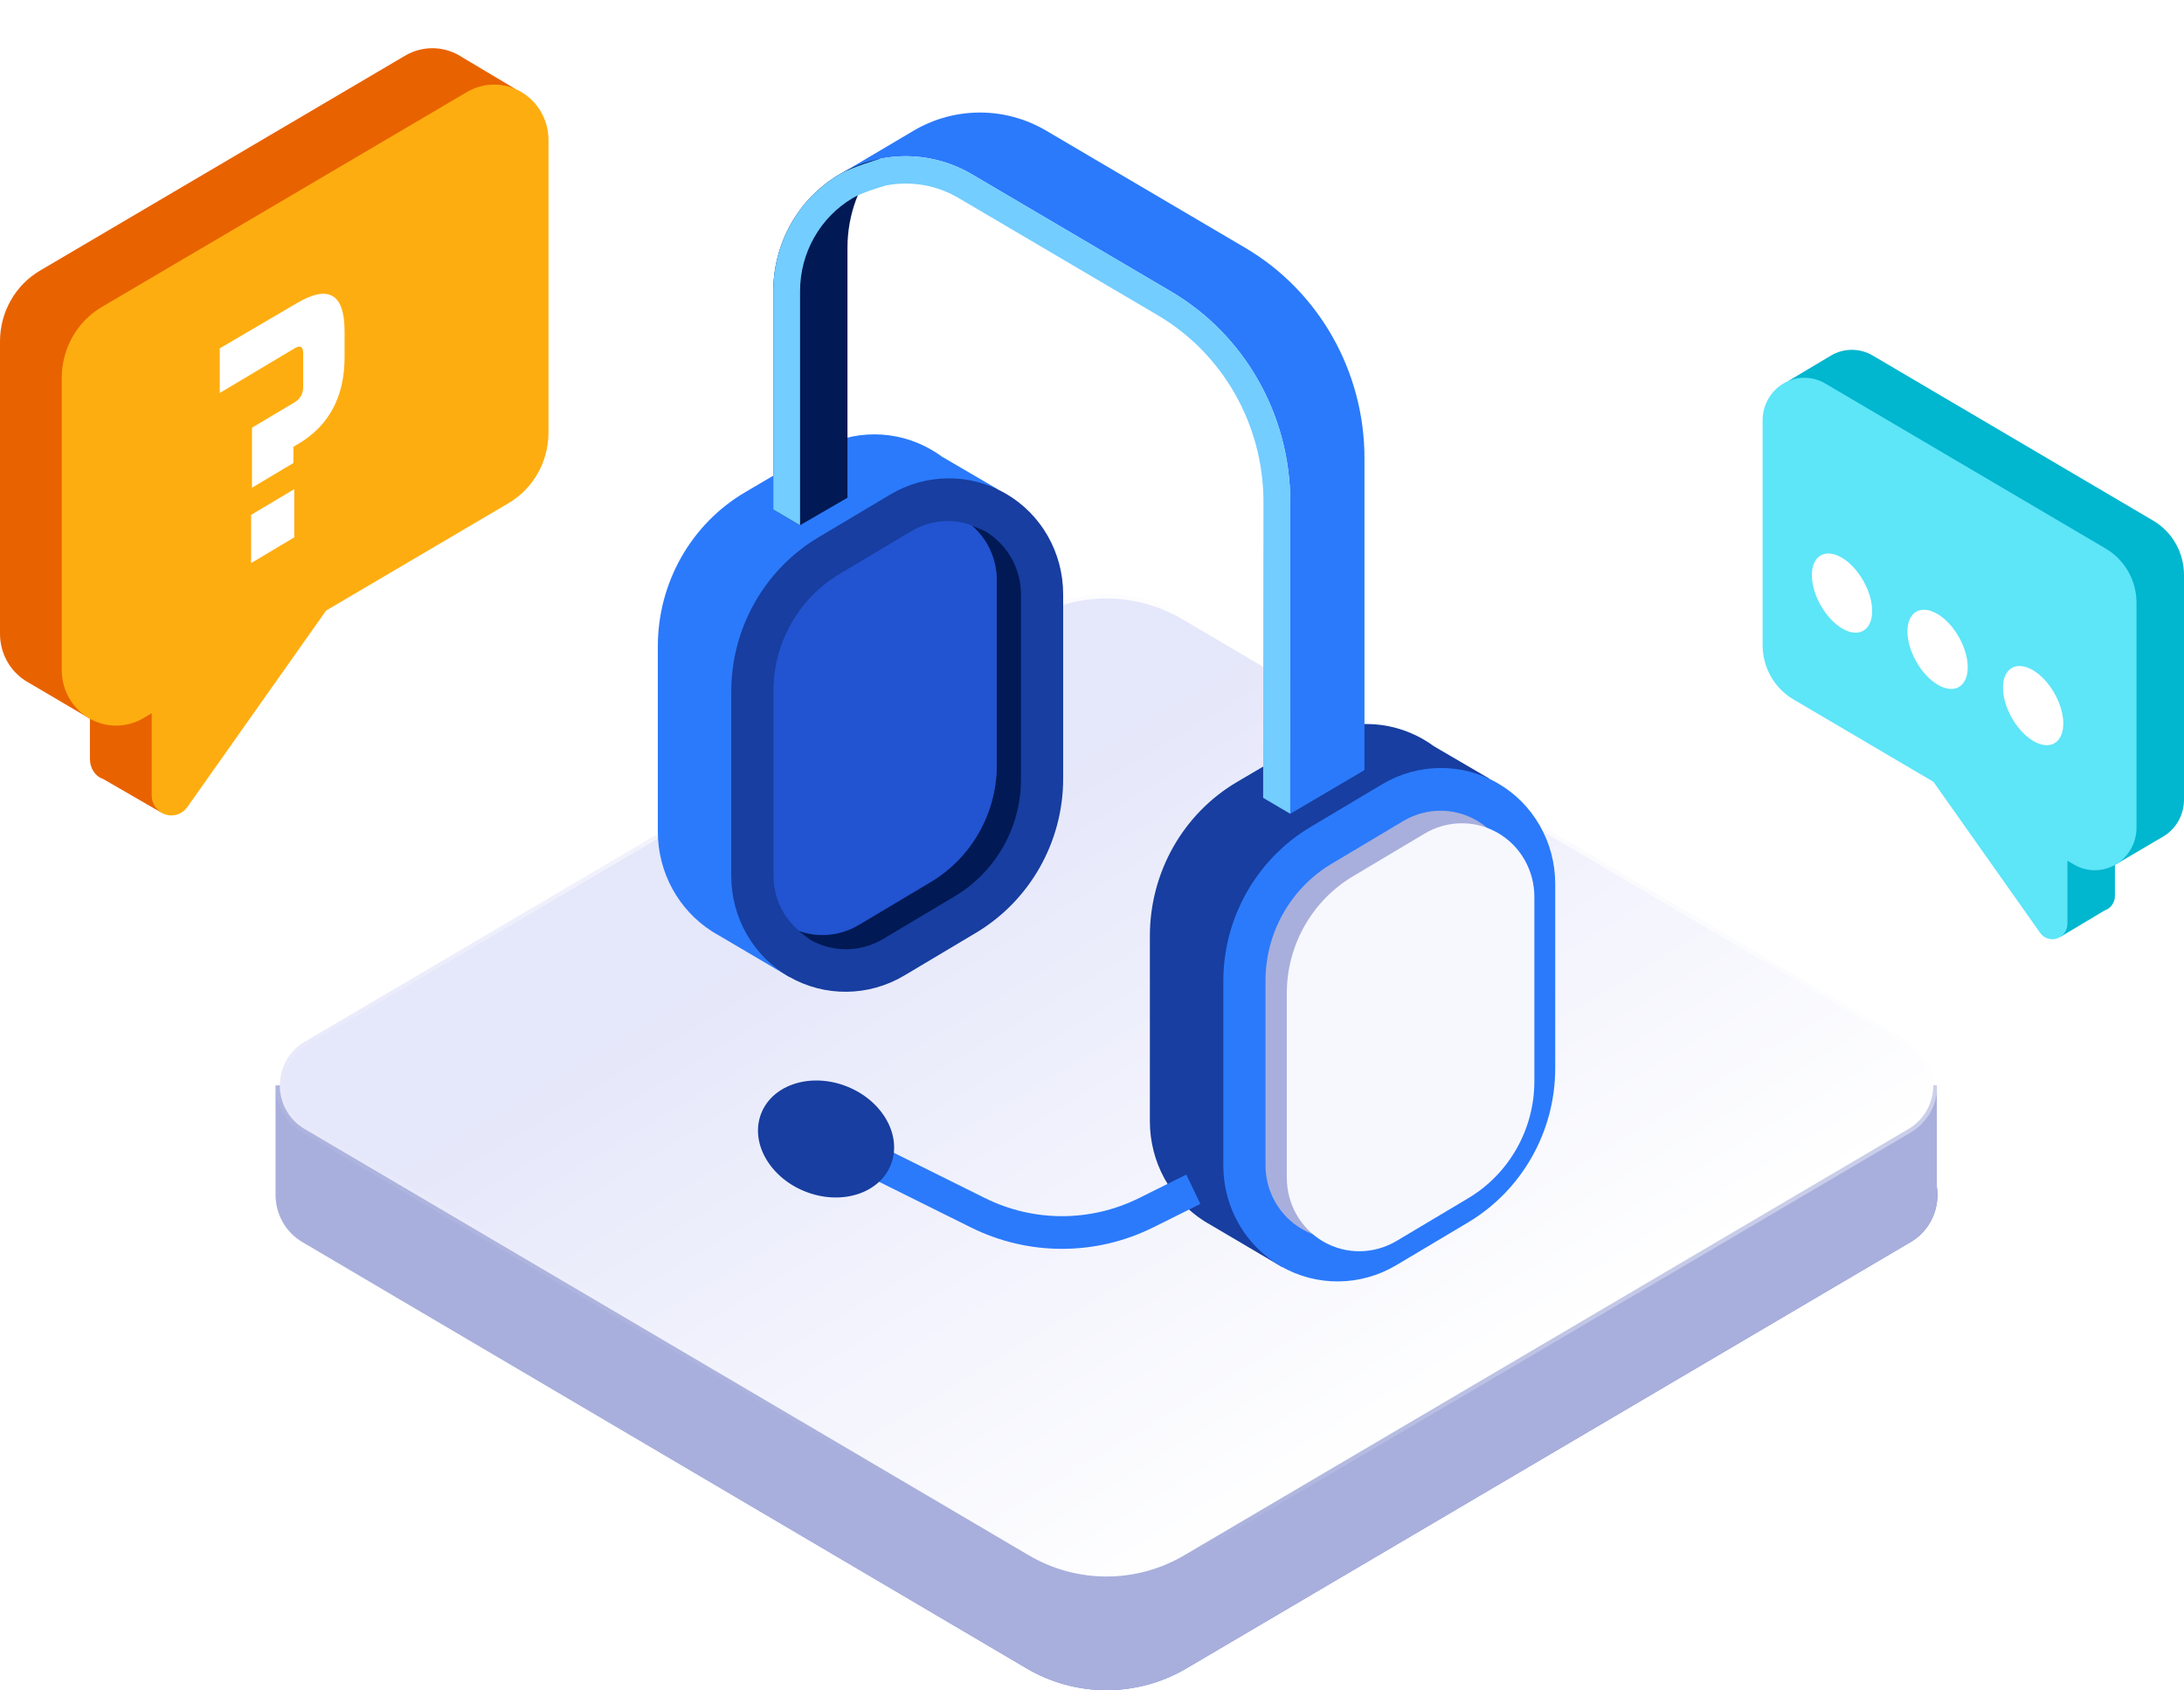 <svg width="190" height="147" viewBox="0 0 190 147" fill="none" xmlns="http://www.w3.org/2000/svg">
<g clip-path="url(#clip0_2_388)">
<path fill-rule="evenodd" clip-rule="evenodd" d="M42.341 8.958C42.341 8.976 42.341 8.993 42.341 9.01C42.341 16.895 42.341 28.39 42.341 34.455C42.341 36.991 41.014 39.335 38.859 40.603L8.506 58.465L7.823 62.511L2.227 59.216C0.845 58.338 0 56.795 0 55.127C0 47.243 0 35.748 0 29.682C0 27.147 1.327 24.803 3.482 23.535C10.415 19.454 26.068 10.243 35.251 4.838C36.714 3.978 38.515 3.978 39.978 4.838C40.04 4.875 40.101 4.913 40.162 4.953L44.842 7.742L42.341 8.958Z" fill="#E96200"/>
<path fill-rule="evenodd" clip-rule="evenodd" d="M13.945 62.748L26.005 45.678L7.823 56.379V66.016C7.823 66.765 8.246 67.5 8.942 67.737L8.96 67.742L13.985 70.646L13.945 62.748Z" fill="#E96200"/>
<path fill-rule="evenodd" clip-rule="evenodd" d="M13.198 62.031V69.179C13.198 69.935 13.677 70.605 14.383 70.837C15.088 71.069 15.861 70.811 16.294 70.197L28.37 53.102L44.234 43.766C46.389 42.498 47.716 40.155 47.716 37.618C47.716 31.554 47.716 20.058 47.716 12.174C47.717 10.453 46.816 8.863 45.354 8.001C43.891 7.141 42.09 7.141 40.628 8.001C31.443 13.406 15.791 22.619 8.857 26.699C6.702 27.967 5.375 30.31 5.375 32.846C5.375 38.911 5.375 50.407 5.375 58.29C5.375 60.012 6.276 61.602 7.739 62.463C9.201 63.324 11.002 63.324 12.465 62.463L13.198 62.031Z" fill="#FEAD10"/>
<g filter="url(#filter0_d_2_388)">
<path d="M21.118 32.178V28.297L27.774 24.396C30.576 22.725 31.977 23.532 31.977 26.816V29.045C31.977 32.486 30.643 35.002 27.974 36.594L27.523 36.862V38.27L23.921 40.419V35.199L27.624 32.99C28.124 32.692 28.374 32.249 28.374 31.663V28.73C28.374 28.144 28.124 28 27.624 28.298L21.118 32.178ZM23.846 46.974V42.78L27.599 40.542V44.736L23.846 46.974Z" fill="white"/>
</g>
<path fill-rule="evenodd" clip-rule="evenodd" d="M157.473 34.086C157.473 34.1 157.473 34.113 157.473 34.126C157.473 40.183 157.473 49.014 157.473 53.674C157.473 55.622 158.492 57.422 160.147 58.397L183.466 72.119L183.99 75.227L188.29 72.696C189.351 72.021 190 70.836 190 69.555C190 63.498 190 54.667 190 50.007C190 48.059 188.981 46.259 187.325 45.284C181.999 42.15 169.974 35.074 162.919 30.921C161.795 30.26 160.411 30.26 159.288 30.921C159.24 30.949 159.193 30.978 159.146 31.009L155.551 33.152L157.473 34.086Z" fill="#01B6CF"/>
<path fill-rule="evenodd" clip-rule="evenodd" d="M179.287 75.409L170.023 62.295L183.99 70.516V77.919C183.99 78.495 183.629 79.006 183.094 79.189L183.081 79.193L179.257 81.476L179.287 75.409Z" fill="#01B6CF"/>
<path fill-rule="evenodd" clip-rule="evenodd" d="M179.86 74.858V80.349C179.86 80.93 179.493 81.445 178.95 81.624C178.408 81.802 177.815 81.603 177.482 81.131L168.204 67.999L156.017 60.827C154.362 59.852 153.342 58.053 153.342 56.104C153.342 51.445 153.342 42.613 153.342 36.556C153.342 35.234 154.034 34.013 155.157 33.351C156.281 32.69 157.665 32.69 158.788 33.351C165.844 37.503 177.868 44.581 183.195 47.715C184.85 48.689 185.87 50.489 185.87 52.438C185.87 57.097 185.87 65.929 185.87 71.984C185.87 73.307 185.178 74.529 184.054 75.19C182.931 75.851 181.547 75.851 180.423 75.19L179.86 74.858Z" fill="#5DE5F8"/>
<g filter="url(#filter1_d_2_388)">
<path d="M160.249 52.651C161.697 53.514 162.872 52.838 162.872 51.143C162.872 49.448 161.697 47.375 160.249 46.513C158.8 45.65 157.626 46.326 157.626 48.021C157.626 49.716 158.8 51.789 160.249 52.651Z" fill="white"/>
</g>
<g filter="url(#filter2_d_2_388)">
<path d="M168.562 57.544C170.011 58.406 171.185 57.731 171.185 56.036C171.185 54.34 170.011 52.267 168.562 51.405C167.114 50.543 165.94 51.218 165.94 52.913C165.94 54.608 167.114 56.682 168.562 57.544Z" fill="white"/>
</g>
<g filter="url(#filter3_d_2_388)">
<path d="M176.876 62.437C178.325 63.299 179.499 62.624 179.499 60.929C179.499 59.233 178.325 57.16 176.876 56.298C175.428 55.436 174.253 56.111 174.253 57.806C174.253 59.502 175.428 61.575 176.876 62.437Z" fill="white"/>
</g>
<path d="M156.653 100.611C157.237 100.268 157.237 99.71 156.653 99.366C156.068 99.022 155.122 99.022 154.538 99.366C153.953 99.71 153.953 100.268 154.537 100.611C155.122 100.955 156.068 100.955 156.653 100.611Z" stroke="#BCC0DD" stroke-width="0.81" stroke-miterlimit="1.5" stroke-linecap="round" stroke-linejoin="round"/>
<path fill-rule="evenodd" clip-rule="evenodd" d="M40.16 94.401H23.978V103.924C23.978 105.612 24.861 107.172 26.296 108.015C40.913 116.618 74.693 136.498 89.311 145.101C93.613 147.633 98.914 147.633 103.215 145.101C117.835 136.498 151.612 116.618 166.232 108.015C167.665 107.172 168.549 105.612 168.549 103.924C168.549 103.685 168.532 103.451 168.497 103.219V94.401H152.367L103.215 65.474C98.914 62.944 93.613 62.944 89.311 65.474L40.16 94.401Z" fill="url(#paint0_linear_2_388)"/>
<path fill-rule="evenodd" clip-rule="evenodd" d="M40.16 94.401H23.978V103.924C23.978 105.612 24.861 107.172 26.296 108.015C40.913 116.618 74.693 136.498 89.311 145.101C93.613 147.633 98.914 147.633 103.215 145.101C117.835 136.498 151.612 116.618 166.232 108.015C167.665 107.172 168.549 105.612 168.549 103.924C168.549 103.685 168.532 103.451 168.497 103.219V94.401H152.367L103.215 65.474C98.914 62.944 93.613 62.944 89.311 65.474L40.16 94.401Z" fill="#A8AFDC"/>
<path d="M89.495 53.537C93.684 51.072 98.842 51.072 103.032 53.537L166.048 90.622C167.368 91.4 168.185 92.84 168.185 94.4C168.185 95.962 167.369 97.401 166.048 98.18C166.048 98.18 166.048 98.18 166.048 98.18L103.032 135.265C98.843 137.729 93.683 137.729 89.495 135.265L26.48 98.18C26.48 98.18 26.48 98.18 26.48 98.18C25.157 97.401 24.341 95.962 24.341 94.4C24.341 92.84 25.158 91.4 26.48 90.622L26.296 90.309L26.48 90.622L89.495 53.537Z" fill="url(#paint1_linear_2_388)" stroke="url(#paint2_radial_2_388)" stroke-width="0.726"/>
<path fill-rule="evenodd" clip-rule="evenodd" d="M104.747 106.195C101.823 104.329 100.035 101.056 100.035 97.523C100.035 91.969 100.035 86.076 100.035 81.401C100.035 75.875 102.926 70.769 107.622 68.006C109.551 66.87 111.693 65.61 113.853 64.34C116.958 62.511 120.785 62.511 123.89 64.34C124.187 64.514 124.473 64.703 124.748 64.905L129.555 67.712L128.48 70.242C128.761 71.188 128.909 72.184 128.909 73.199C128.909 78.753 128.909 84.646 128.909 89.321C128.909 94.847 126.016 99.954 121.321 102.716C119.392 103.852 117.251 105.111 115.091 106.382C114.333 106.829 113.531 107.167 112.708 107.395L111.522 110.189L105.352 106.551C105.252 106.496 105.152 106.441 105.054 106.382C104.95 106.322 104.849 106.26 104.748 106.196L104.747 106.195Z" fill="#173EA0"/>
<path fill-rule="evenodd" clip-rule="evenodd" d="M135.298 76.873C135.298 73.236 133.385 69.894 130.279 68.108C127.174 66.321 123.347 66.36 120.242 68.21C118.082 69.497 115.941 70.772 114.012 71.922C109.317 74.719 106.424 79.831 106.424 85.33C106.424 89.981 106.424 95.844 106.424 101.37C106.424 105.009 108.338 108.349 111.443 110.137C114.549 111.923 118.374 111.884 121.48 110.033C123.64 108.747 125.782 107.47 127.711 106.321C132.406 103.524 135.298 98.414 135.298 92.915C135.298 88.264 135.298 82.399 135.298 76.873Z" fill="#2B7AFB"/>
<path fill-rule="evenodd" clip-rule="evenodd" d="M131.628 76.907C131.628 82.435 131.628 88.301 131.628 92.953C131.628 97.123 129.436 100.998 125.876 103.12L119.645 106.833C117.675 108.007 115.247 108.033 113.278 106.899C111.307 105.764 110.093 103.645 110.093 101.336C110.093 95.809 110.093 89.944 110.093 85.292C110.093 81.122 112.287 77.245 115.846 75.124L122.076 71.41C124.047 70.236 126.474 70.212 128.445 71.345C130.415 72.479 131.628 74.6 131.628 76.907Z" fill="#A8AFDC"/>
<path fill-rule="evenodd" clip-rule="evenodd" d="M133.484 77.999C133.484 83.527 133.484 89.393 133.484 94.045C133.484 98.215 131.291 102.09 127.731 104.212L121.501 107.925C119.53 109.099 117.102 109.125 115.133 107.991C113.163 106.856 111.948 104.737 111.948 102.428C111.948 96.9 111.948 91.036 111.948 86.384C111.948 82.214 114.142 78.337 117.701 76.215L123.931 72.502C125.902 71.328 128.329 71.304 130.3 72.437C132.27 73.57 133.484 75.692 133.484 77.999Z" fill="#F7F8FE"/>
<path fill-rule="evenodd" clip-rule="evenodd" d="M61.941 81.003C59.017 79.138 57.229 75.865 57.229 72.331C57.229 66.778 57.229 60.885 57.229 56.21C57.229 50.684 60.121 45.577 64.816 42.815C66.745 41.679 68.887 40.418 71.047 39.148C74.152 37.32 77.979 37.32 81.084 39.148C81.381 39.323 81.667 39.512 81.942 39.714L86.749 42.52L85.674 45.051C85.955 45.996 86.103 46.992 86.103 48.008C86.103 53.561 86.103 59.454 86.103 64.13C86.103 69.656 83.21 74.762 78.515 77.524C76.586 78.66 74.445 79.92 72.285 81.191C71.527 81.638 70.725 81.975 69.902 82.203L68.716 84.998L62.546 81.36C62.446 81.305 62.346 81.249 62.248 81.191C62.144 81.13 62.043 81.069 61.943 81.004L61.941 81.003Z" fill="#2B7AFB"/>
<path fill-rule="evenodd" clip-rule="evenodd" d="M92.491 51.682C92.491 48.045 90.579 44.703 87.472 42.917C84.368 41.13 80.541 41.168 77.436 43.018C75.275 44.305 73.135 45.581 71.205 46.73C66.51 49.528 63.617 54.64 63.617 60.138C63.617 64.79 63.617 70.653 63.617 76.179C63.617 79.817 65.531 83.157 68.636 84.945C71.743 86.731 75.568 86.692 78.674 84.842C80.833 83.555 82.975 82.279 84.904 81.13C89.599 78.332 92.491 73.222 92.491 67.724C92.491 63.072 92.491 57.208 92.491 51.682Z" fill="#173EA0"/>
<path fill-rule="evenodd" clip-rule="evenodd" d="M84.505 45.704L85.639 46.167C87.609 47.3 88.822 49.422 88.822 51.729C88.822 57.257 88.822 63.124 88.822 67.776C88.822 71.947 86.63 75.822 83.07 77.944L76.839 81.658C74.869 82.832 72.441 82.858 70.472 81.724L69.499 80.975C71.207 81.597 73.123 81.406 74.733 80.446L80.963 76.732C84.523 74.61 86.716 70.735 86.716 66.564C86.716 61.91 86.716 56.045 86.716 50.517C86.716 48.63 85.905 46.87 84.505 45.704Z" fill="#011954"/>
<path fill-rule="evenodd" clip-rule="evenodd" d="M69.498 80.945C68.097 79.78 67.286 78.018 67.286 76.132C67.286 70.604 67.286 64.738 67.286 60.085C67.286 55.915 69.48 52.039 73.039 49.917L79.269 46.204C80.88 45.244 82.795 45.051 84.503 45.675C85.904 46.84 86.715 48.602 86.715 50.488C86.715 56.016 86.715 61.882 86.715 66.535C86.715 70.705 84.522 74.581 80.962 76.703L74.732 80.416C73.122 81.376 71.206 81.569 69.498 80.945Z" fill="#2253D0"/>
<path fill-rule="evenodd" clip-rule="evenodd" d="M79.504 11.352L79.488 11.361C79.467 11.374 79.447 11.386 79.426 11.398L72.467 15.516L76.57 13.808C79.263 13.268 82.104 13.72 84.554 15.161C90.402 18.602 96.745 22.336 101.884 25.36C108.297 29.133 112.247 36.108 112.247 43.656V70.778L118.704 66.978V39.856C118.704 32.309 114.753 25.335 108.34 21.56C103.201 18.536 96.858 14.803 91.01 11.361C87.451 9.267 83.068 9.263 79.504 11.352Z" fill="#2B7AFB"/>
<path fill-rule="evenodd" clip-rule="evenodd" d="M76.57 13.808C75.344 14.054 74.147 14.505 73.032 15.161C69.466 17.259 67.27 21.136 67.27 25.332C67.27 34.93 67.27 44.309 67.27 44.309L69.602 45.681L73.727 43.288C73.727 43.288 73.727 31.13 73.727 21.533C73.727 18.649 74.764 15.916 76.57 13.808Z" fill="#011954"/>
<path fill-rule="evenodd" clip-rule="evenodd" d="M69.602 45.681L67.27 44.309C67.27 44.309 67.27 34.93 67.27 25.332C67.27 21.136 69.466 17.259 73.032 15.161C74.147 14.505 76.57 13.808 76.57 13.808C79.263 13.268 82.104 13.72 84.554 15.161C90.402 18.602 96.745 22.336 101.884 25.36C108.297 29.133 112.248 36.107 112.248 43.656V70.778L109.888 69.389L109.916 43.656C109.916 36.957 106.41 30.767 100.719 27.418L83.388 17.219C81.459 16.084 79.227 15.719 77.093 16.127C76.654 16.253 75.011 16.74 74.198 17.219C71.354 18.893 69.602 21.985 69.602 25.332V45.681Z" fill="#73CDFF"/>
<path fill-rule="evenodd" clip-rule="evenodd" d="M85.68 104.195C89.916 106.3 94.866 106.3 99.102 104.195L103.204 102.156L104.427 104.711L100.324 106.75C100.323 106.75 100.324 106.75 100.324 106.75C95.317 109.238 89.465 109.238 84.458 106.75C84.458 106.75 84.458 106.75 84.458 106.75L73.559 101.335L74.78 98.78L85.68 104.195Z" fill="#2B7AFB"/>
<path d="M70.272 103.713C73.421 104.849 76.688 103.687 77.567 101.118C78.447 98.549 76.606 95.546 73.457 94.409C70.307 93.273 67.04 94.435 66.161 97.004C65.281 99.573 67.122 102.577 70.272 103.713Z" fill="#173EA0"/>
</g>
<defs>
<filter id="filter0_d_2_388" x="16.118" y="22.551" width="16.859" height="29.423" filterUnits="userSpaceOnUse" color-interpolation-filters="sRGB">
<feFlood flood-opacity="0" result="BackgroundImageFix"/>
<feColorMatrix in="SourceAlpha" type="matrix" values="0 0 0 0 0 0 0 0 0 0 0 0 0 0 0 0 0 0 127 0" result="hardAlpha"/>
<feOffset dx="-2" dy="2"/>
<feGaussianBlur stdDeviation="1.5"/>
<feComposite in2="hardAlpha" operator="out"/>
<feColorMatrix type="matrix" values="0 0 0 0 0.912 0 0 0 0 0.505 0 0 0 0 0.027 0 0 0 1 0"/>
<feBlend mode="normal" in2="BackgroundImageFix" result="effect1_dropShadow_2_388"/>
<feBlend mode="normal" in="SourceGraphic" in2="effect1_dropShadow_2_388" result="shape"/>
</filter>
<filter id="filter1_d_2_388" x="153.626" y="44.138" width="13.246" height="14.888" filterUnits="userSpaceOnUse" color-interpolation-filters="sRGB">
<feFlood flood-opacity="0" result="BackgroundImageFix"/>
<feColorMatrix in="SourceAlpha" type="matrix" values="0 0 0 0 0 0 0 0 0 0 0 0 0 0 0 0 0 0 127 0" result="hardAlpha"/>
<feOffset dy="2"/>
<feGaussianBlur stdDeviation="2"/>
<feComposite in2="hardAlpha" operator="out"/>
<feColorMatrix type="matrix" values="0 0 0 0 0.082 0 0 0 0 0.259 0 0 0 0 0.467 0 0 0 0.25 0"/>
<feBlend mode="normal" in2="BackgroundImageFix" result="effect1_dropShadow_2_388"/>
<feBlend mode="normal" in="SourceGraphic" in2="effect1_dropShadow_2_388" result="shape"/>
</filter>
<filter id="filter2_d_2_388" x="161.94" y="49.03" width="13.246" height="14.888" filterUnits="userSpaceOnUse" color-interpolation-filters="sRGB">
<feFlood flood-opacity="0" result="BackgroundImageFix"/>
<feColorMatrix in="SourceAlpha" type="matrix" values="0 0 0 0 0 0 0 0 0 0 0 0 0 0 0 0 0 0 127 0" result="hardAlpha"/>
<feOffset dy="2"/>
<feGaussianBlur stdDeviation="2"/>
<feComposite in2="hardAlpha" operator="out"/>
<feColorMatrix type="matrix" values="0 0 0 0 0.082 0 0 0 0 0.259 0 0 0 0 0.467 0 0 0 0.25 0"/>
<feBlend mode="normal" in2="BackgroundImageFix" result="effect1_dropShadow_2_388"/>
<feBlend mode="normal" in="SourceGraphic" in2="effect1_dropShadow_2_388" result="shape"/>
</filter>
<filter id="filter3_d_2_388" x="170.253" y="53.923" width="13.246" height="14.888" filterUnits="userSpaceOnUse" color-interpolation-filters="sRGB">
<feFlood flood-opacity="0" result="BackgroundImageFix"/>
<feColorMatrix in="SourceAlpha" type="matrix" values="0 0 0 0 0 0 0 0 0 0 0 0 0 0 0 0 0 0 127 0" result="hardAlpha"/>
<feOffset dy="2"/>
<feGaussianBlur stdDeviation="2"/>
<feComposite in2="hardAlpha" operator="out"/>
<feColorMatrix type="matrix" values="0 0 0 0 0.082 0 0 0 0 0.259 0 0 0 0 0.467 0 0 0 0.25 0"/>
<feBlend mode="normal" in2="BackgroundImageFix" result="effect1_dropShadow_2_388"/>
<feBlend mode="normal" in="SourceGraphic" in2="effect1_dropShadow_2_388" result="shape"/>
</filter>
<linearGradient id="paint0_linear_2_388" x1="23.978" y1="102.693" x2="168.549" y2="103.026" gradientUnits="userSpaceOnUse">
<stop stop-color="#E0E3F5"/>
<stop offset="0.067" stop-color="#B4B9DD"/>
<stop offset="0.456" stop-color="#6A78D8"/>
</linearGradient>
<linearGradient id="paint1_linear_2_388" x1="88.417" y1="145.529" x2="54.117" y2="88.777" gradientUnits="userSpaceOnUse">
<stop stop-color="white"/>
<stop offset="1" stop-color="#E5E7FA"/>
</linearGradient>
<radialGradient id="paint2_radial_2_388" cx="0" cy="0" r="1" gradientUnits="userSpaceOnUse" gradientTransform="translate(107.374 56.643) rotate(105.055) scale(78.099 131.637)">
<stop stop-color="white"/>
<stop offset="1" stop-color="white" stop-opacity="0"/>
</radialGradient>
<clipPath id="clip0_2_388">
<rect width="190" height="147" fill="white"/>
</clipPath>
</defs>
</svg>
